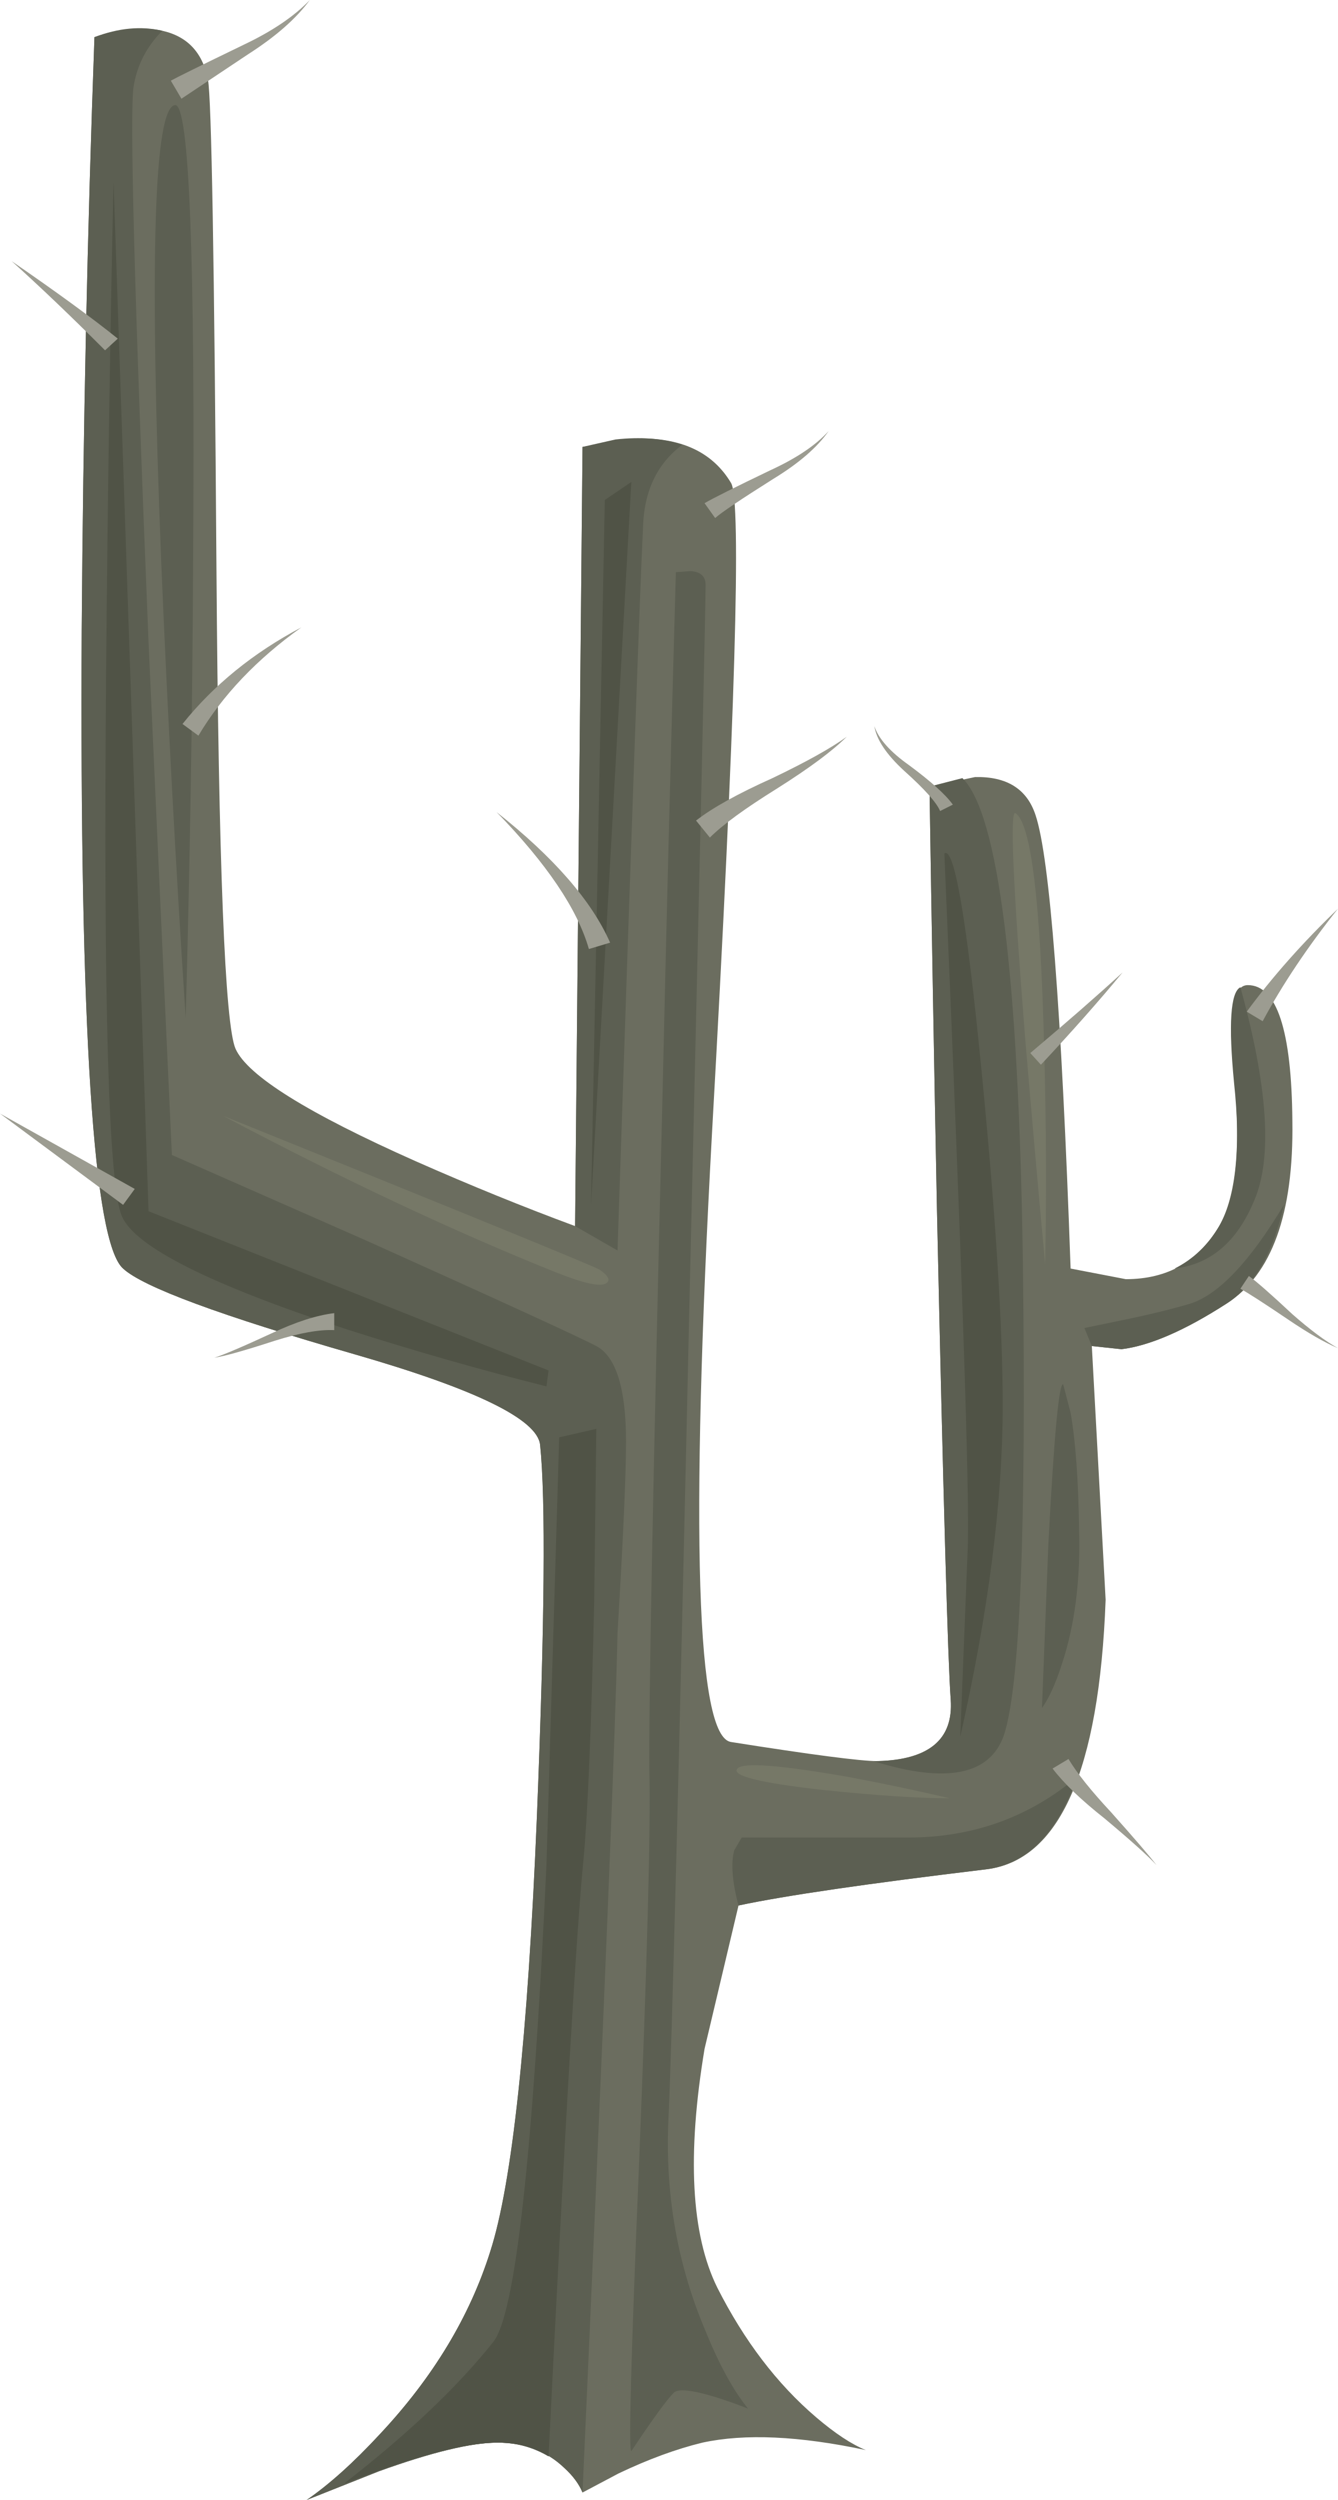 <?xml version="1.0" encoding="iso-8859-1"?>
<!-- Generator: Adobe Illustrator 15.1.0, SVG Export Plug-In . SVG Version: 6.00 Build 0)  -->
<!DOCTYPE svg PUBLIC "-//W3C//DTD SVG 1.1//EN" "http://www.w3.org/Graphics/SVG/1.1/DTD/svg11.dtd">
<svg version="1.1" id="buildings-mid" xmlns="http://www.w3.org/2000/svg" xmlns:xlink="http://www.w3.org/1999/xlink" x="0px"
	 y="0px" width="63.05px" height="117.75px" viewBox="0 0 63.05 117.75" style="enable-background:new 0 0 63.05 117.75;"
	 xml:space="preserve">
<g>
	<path style="fill-rule:evenodd;clip-rule:evenodd;fill:#6B6D5F;" d="M48.8,38.4c0.667,2,1.217,9.117,1.65,21.35l2.6,0.5
		c1.967,0,3.434-0.833,4.4-2.5c0.8-1.4,1.033-3.783,0.7-7.15c-0.301-2.8-0.084-4.2,0.649-4.2c1.367,0,2.066,2.133,2.101,6.4
		c0.066,4.367-0.967,7.233-3.101,8.601c-1.967,1.267-3.616,1.983-4.95,2.149L51.45,63.4L52.1,75.35
		c-0.3,8.067-2.183,12.301-5.649,12.7c-5.566,0.667-9.45,1.233-11.65,1.7l-1.6,6.75c-0.834,5-0.634,8.75,0.6,11.25
		c1.267,2.5,2.816,4.533,4.65,6.1c0.899,0.767,1.684,1.284,2.35,1.551c-3.133-0.667-5.7-0.784-7.7-0.351
		c-1.233,0.3-2.55,0.783-3.95,1.45l-1.7,0.9c-0.167-0.4-0.45-0.784-0.85-1.15c-0.833-0.8-1.883-1.2-3.15-1.2
		c-1.233,0-3.1,0.45-5.6,1.351l-3.4,1.35c1.066-0.733,2.216-1.767,3.45-3.1c2.5-2.667,4.233-5.534,5.2-8.601
		c1.033-3.2,1.767-10.033,2.2-20.5c0.367-9.1,0.417-14.934,0.15-17.5c-0.133-1.2-3.034-2.616-8.7-4.25
		c-6.367-1.833-10.017-3.184-10.95-4.05c-1.4-1.233-2.05-11.267-1.95-30.1c0.066-9.433,0.267-18.733,0.6-27.9
		c0.767-0.267,1.566-0.4,2.4-0.4C8.517,1.417,9.5,2.217,9.8,3.75c0.167,0.9,0.3,8.583,0.4,23.05c0.1,13.934,0.4,21.467,0.9,22.6
		c0.566,1.267,3.4,3.033,8.5,5.3c2.566,1.133,5.066,2.15,7.5,3.05l0.35-36.7l2.75-0.4c2,0,3.416,0.7,4.25,2.1
		c0.5,0.833,0.2,11.05-0.9,30.65c-1.033,18.867-0.733,28.417,0.9,28.65c3.8,0.601,6.1,0.9,6.899,0.9
		c2.434-0.066,3.584-1.033,3.45-2.9c-0.133-1.8-0.35-9.5-0.649-23.1c-0.134-6.8-0.25-13.434-0.351-19.9l2.15-0.45
		C47.45,36.567,48.4,37.167,48.8,38.4z"/>
	<g>
		<path style="fill-rule:evenodd;clip-rule:evenodd;fill:#5C5F52;" d="M3.85,29.65c0.066-9.433,0.267-18.733,0.6-27.9
			c1.133-0.433,2.2-0.533,3.2-0.3c-0.733,0.733-1.183,1.6-1.35,2.6C6.1,5.183,6.333,13.917,7,30.25
			c0.367,8.167,0.733,16.217,1.1,24.15l9.2,4.05c6.3,2.833,9.9,4.483,10.8,4.95c0.933,0.5,1.4,2,1.4,4.5c0,1.566-0.133,4.566-0.4,9
			c-0.1,4.767-0.65,18.267-1.65,40.5c-0.167-0.4-0.45-0.784-0.85-1.15c-0.833-0.8-1.883-1.2-3.15-1.2c-1.233,0-3.1,0.45-5.6,1.351
			l-3.4,1.35c1.066-0.733,2.216-1.767,3.45-3.1c2.5-2.667,4.233-5.534,5.2-8.601c1.033-3.2,1.767-10.033,2.2-20.5
			c0.367-9.1,0.417-14.934,0.15-17.5c-0.133-1.2-3.034-2.616-8.7-4.25c-6.367-1.833-10.017-3.184-10.95-4.05
			C4.4,58.517,3.75,48.483,3.85,29.65z"/>
		<path style="fill-rule:evenodd;clip-rule:evenodd;fill:#5C5F52;" d="M27.45,21.05L29,20.7c1.2-0.133,2.25-0.05,3.15,0.25
			c-1.2,0.9-1.817,2.216-1.851,3.95c-0.133,2.567-0.533,13.9-1.2,34l-2-1.15L27.45,21.05z"/>
		<path style="fill-rule:evenodd;clip-rule:evenodd;fill:#5C5F52;" d="M43.8,37.05l1.55-0.4C47.05,38.317,48,45.9,48.2,59.4
			c0.166,12.633-0.134,20.083-0.9,22.35c-0.666,1.866-2.717,2.267-6.149,1.2c2.566,0,3.783-0.967,3.649-2.9
			c-0.133-1.8-0.35-9.5-0.649-23.1C44.017,50.15,43.9,43.517,43.8,37.05z"/>
		<path style="fill-rule:evenodd;clip-rule:evenodd;fill:#5C5F52;" d="M34.8,89.75c-0.3-1.134-0.366-2-0.2-2.6l0.351-0.601h7.85
			c3.033,0,5.684-0.95,7.95-2.85c-0.934,2.666-2.366,4.116-4.3,4.35C40.884,88.717,37,89.283,34.8,89.75z"/>
		<path style="fill-rule:evenodd;clip-rule:evenodd;fill:#5C5F52;" d="M59.1,56.55c-0.8,1.934-2.05,3-3.75,3.2
			c0.867-0.434,1.567-1.1,2.101-2c0.8-1.367,1.033-3.617,0.7-6.75c-0.267-2.767-0.167-4.267,0.3-4.5
			C59.75,51.2,59.967,54.55,59.1,56.55z"/>
		<path style="fill-rule:evenodd;clip-rule:evenodd;fill:#5C5F52;" d="M56.1,61.4c1.334-0.434,2.801-1.983,4.4-4.65
			c-0.5,2.267-1.4,3.816-2.7,4.65c-1.967,1.267-3.616,1.983-4.95,2.149L51.45,63.4L51.1,62.55l1.7-0.35
			C54.1,61.934,55.2,61.667,56.1,61.4z"/>
	</g>
	<path style="fill-rule:evenodd;clip-rule:evenodd;fill:#505346;" d="M5,31.65c0.067-7.833,0.183-15.533,0.35-23.1L7,57.05
		l18.85,7.5l-0.1,0.75c-3.067-0.767-6.217-1.666-9.45-2.7c-6.4-2.1-9.917-3.866-10.55-5.3C5.117,55.9,4.867,47.35,5,31.65z"/>
	<polygon style="fill-rule:evenodd;clip-rule:evenodd;fill:#505346;" points="28.5,23.55 29.75,22.7 27.85,56.8 	"/>
	<path style="fill-rule:evenodd;clip-rule:evenodd;fill:#505346;" d="M46.25,50.4c0.667,6.8,1,12.067,1,15.8c0,4.5-0.667,9.7-2,15.6
		l0.35-8.85C45.7,70.517,45.333,59.6,44.5,40.2C44.967,39.867,45.55,43.267,46.25,50.4z"/>
	<g>
		<path style="fill-rule:evenodd;clip-rule:evenodd;fill:#505346;" d="M28.1,67.3L28,75.45c-0.133,5.866-0.3,9.899-0.5,12.1
			c-0.333,3.3-0.883,12.684-1.65,28.15c-0.733-0.434-1.533-0.65-2.4-0.65c-1.534,0-3.917,0.634-7.15,1.9h-0.05
			c3-2.334,5.333-4.55,7-6.65c1.033-1.3,1.867-8.783,2.5-22.45l0.6-20.149L28.1,67.3z"/>
	</g>
	<path style="fill-rule:evenodd;clip-rule:evenodd;fill:#5C5F52;" d="M33.25,27.55c0,0.967-0.25,12.067-0.75,33.3
		c-0.5,22.334-0.833,35.317-1,38.95c-0.167,3.533,0.417,6.867,1.75,10c0.634,1.566,1.3,2.783,2,3.65c-0.5-0.2-1.017-0.384-1.55-0.55
		c-1.101-0.334-1.75-0.4-1.95-0.2c-0.333,0.333-1,1.25-2,2.75c-0.133,0-0.017-4.4,0.35-13.2c0.4-9.967,0.566-16.233,0.5-18.8
		c-0.033-3.134,0.167-13.483,0.6-31.05c0.2-8.8,0.416-17.283,0.649-25.45l0.7-0.05C33.017,26.933,33.25,27.15,33.25,27.55z"/>
	<path style="fill-rule:evenodd;clip-rule:evenodd;fill:#5C5F52;" d="M8.25,4.95C8.917,4.883,9.2,12.033,9.1,26.4
		c-0.033,7.167-0.15,14.35-0.35,21.55C8.283,40.817,7.9,33.683,7.6,26.55C7.033,12.25,7.25,5.05,8.25,4.95z"/>
	<path style="fill-rule:evenodd;clip-rule:evenodd;fill:#5C5F52;" d="M50.1,65.2l0.351,1.35c0.233,1.334,0.366,3.167,0.399,5.5
		c0.067,2.367-0.199,4.467-0.8,6.3c-0.3,0.934-0.616,1.634-0.95,2.101c0.101-2.566,0.2-5.134,0.301-7.7
		C49.667,67.65,49.9,65.134,50.1,65.2z"/>
	<path style="fill-rule:evenodd;clip-rule:evenodd;fill:#767867;" d="M10.5,52.55c11.4,4.6,17.317,7.017,17.75,7.25
		c0.433,0.3,0.533,0.517,0.3,0.65c-0.267,0.166-1.033,0-2.3-0.5C21.417,58.017,16.167,55.55,10.5,52.55z"/>
	<path style="fill-rule:evenodd;clip-rule:evenodd;fill:#767867;" d="M48.3,48.8c-0.566-7.167-0.717-10.667-0.45-10.5
		c0.733,0.467,1.184,4.15,1.351,11.05c0.1,3.467,0.116,6.867,0.05,10.2C48.917,55.95,48.6,52.367,48.3,48.8z"/>
	<path style="fill-rule:evenodd;clip-rule:evenodd;fill:#767867;" d="M38.7,84.3c-2.934-0.333-4.25-0.666-3.95-1
		c0.267-0.3,2.017-0.166,5.25,0.4c1.6,0.3,3.184,0.633,4.75,1C43.25,84.7,41.233,84.566,38.7,84.3z"/>
	<g>
		<g>
			<path style="fill-rule:evenodd;clip-rule:evenodd;fill:#9C9C91;" d="M8.05,3.8c0.233-0.133,1.383-0.7,3.45-1.7
				c1.333-0.633,2.367-1.333,3.1-2.1c-0.633,0.867-1.6,1.717-2.9,2.55c-2,1.333-3.05,2.034-3.15,2.1L8.05,3.8z"/>
		</g>
	</g>
	<g>
		<g>
			<path style="fill-rule:evenodd;clip-rule:evenodd;fill:#9C9C91;" d="M4.95,16.5c-1.6-1.6-3.067-3-4.4-4.2
				c2.133,1.467,3.8,2.684,5,3.65L4.95,16.5z"/>
		</g>
	</g>
	<g>
		<g>
			<path style="fill-rule:evenodd;clip-rule:evenodd;fill:#9C9C91;" d="M33.2,23.7c0.399-0.233,1.434-0.75,3.1-1.55
				c1.233-0.566,2.15-1.183,2.75-1.85c-0.533,0.767-1.399,1.517-2.6,2.25c-1.533,0.967-2.45,1.583-2.75,1.85L33.2,23.7z"/>
		</g>
	</g>
	<g>
		<g>
			<path style="fill-rule:evenodd;clip-rule:evenodd;fill:#9C9C91;" d="M44.3,38.2c-0.166-0.4-0.733-1.034-1.7-1.9
				c-0.833-0.767-1.3-1.466-1.399-2.1c0.2,0.6,0.75,1.216,1.649,1.85c1.034,0.767,1.717,1.383,2.051,1.85L44.3,38.2z"/>
		</g>
	</g>
	<g>
		<g>
			<path style="fill-rule:evenodd;clip-rule:evenodd;fill:#9C9C91;" d="M58.75,47.65c1.2-1.633,2.634-3.25,4.3-4.85
				c-1.434,1.8-2.616,3.567-3.55,5.3L58.75,47.65z"/>
		</g>
	</g>
	<g>
		<g>
			<path style="fill-rule:evenodd;clip-rule:evenodd;fill:#9C9C91;" d="M58.85,60.1c0.367,0.267,1.051,0.867,2.051,1.801
				c0.833,0.733,1.55,1.267,2.149,1.6c-0.633-0.267-1.416-0.717-2.35-1.35c-1.134-0.767-1.884-1.25-2.25-1.45L58.85,60.1z"/>
		</g>
	</g>
	<g>
		<g>
			<path style="fill-rule:evenodd;clip-rule:evenodd;fill:#9C9C91;" d="M48.55,49.6c1.7-1.434,3.15-2.7,4.351-3.8
				c-1.101,1.333-2.384,2.784-3.851,4.35L48.55,49.6z"/>
		</g>
	</g>
	<g>
		<g>
			<path style="fill-rule:evenodd;clip-rule:evenodd;fill:#9C9C91;" d="M50.35,82.85c0.4,0.667,1.067,1.5,2,2.5
				c1.101,1.233,1.817,2.067,2.15,2.5c-0.4-0.433-1.217-1.166-2.45-2.199c-1.1-0.867-1.916-1.65-2.45-2.351L50.35,82.85z"/>
		</g>
	</g>
	<g>
		<g>
			<path style="fill-rule:evenodd;clip-rule:evenodd;fill:#9C9C91;" d="M27.75,44.7c-0.533-1.867-1.983-4.017-4.35-6.45
				c2.7,2.133,4.483,4.183,5.35,6.15L27.75,44.7z"/>
		</g>
	</g>
	<g>
		<g>
			<path style="fill-rule:evenodd;clip-rule:evenodd;fill:#9C9C91;" d="M32.8,38.65c0.767-0.6,1.967-1.267,3.601-2
				c1.6-0.767,2.767-1.417,3.5-1.95c-0.667,0.667-1.767,1.483-3.301,2.45c-1.5,0.934-2.55,1.7-3.149,2.3L32.8,38.65z"/>
		</g>
	</g>
	<g>
		<g>
			<path style="fill-rule:evenodd;clip-rule:evenodd;fill:#9C9C91;" d="M8.6,34.1c1.467-1.833,3.333-3.35,5.6-4.55
				c-2.1,1.5-3.717,3.2-4.85,5.1L8.6,34.1z"/>
		</g>
	</g>
	<g>
		<g>
			<polygon style="fill-rule:evenodd;clip-rule:evenodd;fill:#9C9C91;" points="5.8,56.75 0,52.45 6.35,56 			"/>
		</g>
	</g>
	<g>
		<g>
			<path style="fill-rule:evenodd;clip-rule:evenodd;fill:#9C9C91;" d="M15.75,62.65c-0.7-0.034-1.633,0.133-2.8,0.5
				c-1.434,0.466-2.383,0.733-2.85,0.8c0.433-0.134,1.333-0.517,2.7-1.15c1.133-0.533,2.117-0.85,2.95-0.95V62.65z"/>
		</g>
	</g>
</g>
</svg>
